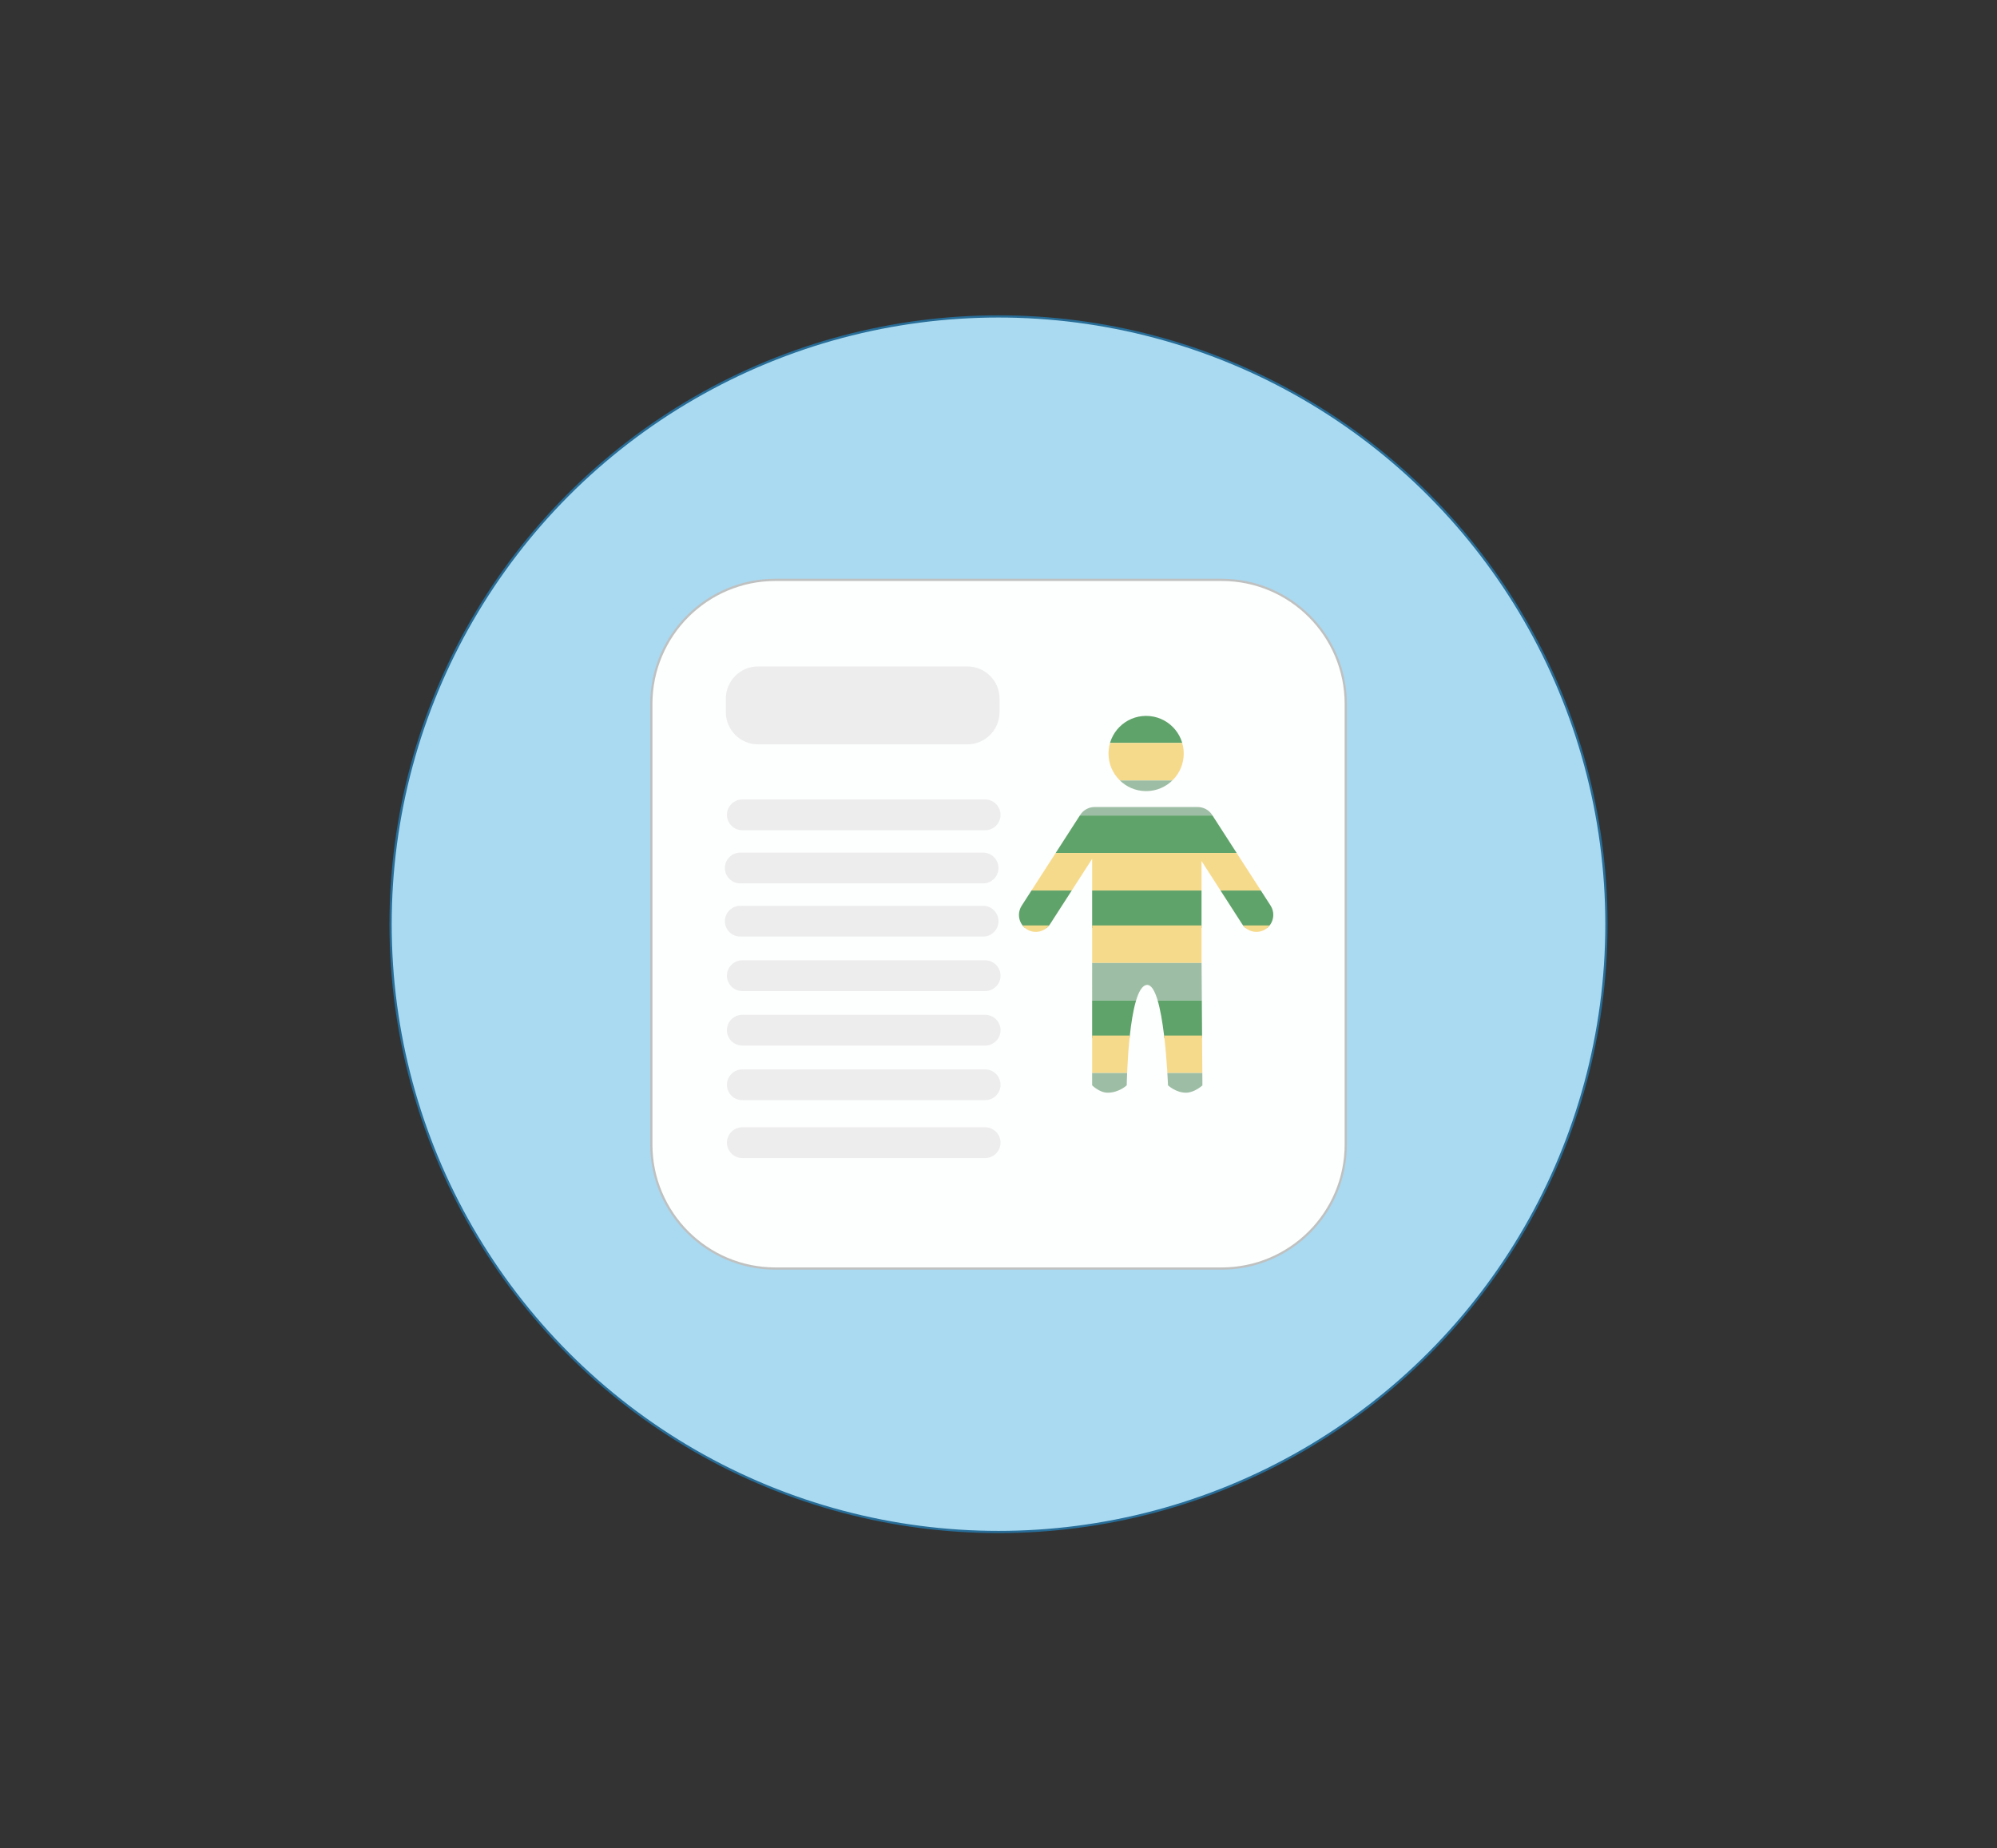 <?xml version="1.0" encoding="utf-8"?>
<!-- Generator: Adobe Illustrator 24.0.3, SVG Export Plug-In . SVG Version: 6.00 Build 0)  -->
<svg version="1.1" id="Layer_1" xmlns="http://www.w3.org/2000/svg" xmlns:xlink="http://www.w3.org/1999/xlink" x="0px" y="0px"
	 viewBox="0 0 224.56 207.89" style="enable-background:new 0 0 224.56 207.89;" xml:space="preserve">
<rect x="0" y="0" width="224.56" height="207.89" fill="#333333" stroke="none"/>
<style type="text/css">
	.st0{fill:#AADAF1;stroke:#276D98;stroke-width:0.25;stroke-miterlimit:10;}
	.st1{fill:#FDFEFE;stroke:#BFC1C1;stroke-width:0.25;stroke-miterlimit:10;}
	.st2{clip-path:url(#SVGID_2_);}
	.st3{fill:#60A36A;}
	.st4{fill:#F6DA8C;}
	.st5{fill:#9DBEA4;}
	.st6{clip-path:url(#SVGID_2_);fill:#9DD9DD;}
	.st7{clip-path:url(#SVGID_4_);}
	.st8{clip-path:url(#SVGID_4_);fill:#9DD9DD;}
	.st9{fill:#EDEDED;}
</style>
<g>
	<circle class="st0" cx="112.28" cy="103.95" r="68.36"/>
	<g>
		<path class="st1" d="M137.37,142.68H87.2c-7.71,0-13.96-6.25-13.96-13.96V79.18c0-7.71,6.25-13.96,13.96-13.96h50.17
			c7.71,0,13.96,6.25,13.96,13.96v49.54C151.33,136.43,145.08,142.68,137.37,142.68z"/>
		<g>
			<g>
				<defs>
					<path id="SVGID_1_" d="M143.18,102.9c0,0.63-0.31,1.24-0.87,1.61c-0.88,0.57-2.06,0.31-2.63-0.57l-4.57-7.1v10.82l0.1,14.42
						c0,0-0.89,0.82-1.85,0.82c-1.15,0-2.02-0.83-2.02-0.83s-0.41-11.46-2.38-11.29c-2.09,0.18-2.26,11.29-2.26,11.29
						s-0.87,0.83-2.14,0.83c-0.94,0-1.75-0.83-1.75-0.83V96.6l-4.73,7.34c-0.57,0.88-1.75,1.14-2.63,0.57
						c-0.56-0.36-0.87-0.98-0.87-1.6c0-0.35,0.1-0.71,0.3-1.03l6.6-10.24c0.31-0.48,0.81-0.77,1.33-0.85
						c0.09-0.01,0.18-0.02,0.27-0.02h11.6c0.15,0,0.29,0.02,0.43,0.05c0.47,0.11,0.9,0.39,1.18,0.82l6.6,10.24
						C143.09,102.2,143.18,102.55,143.18,102.9z"/>
				</defs>
				<clipPath id="SVGID_2_">
					<use xlink:href="#SVGID_1_"  style="overflow:visible;"/>
				</clipPath>
				<g class="st2">
					<path class="st3" d="M154.5,83.27h-43.79c-1.16,0-2.11-0.95-2.11-2.11l0,0c0-1.16,0.95-2.11,2.11-2.11h43.79
						c1.16,0,2.11,0.95,2.11,2.11l0,0C156.61,82.32,155.66,83.27,154.5,83.27z"/>
					<path class="st4" d="M154.5,87.49h-43.79c-1.16,0-2.11-0.95-2.11-2.11v0c0-1.16,0.95-2.11,2.11-2.11h43.79
						c1.16,0,2.11,0.95,2.11,2.11v0C156.61,86.54,155.66,87.49,154.5,87.49z"/>
					<path class="st5" d="M154.5,91.71h-43.79c-1.16,0-2.11-0.95-2.11-2.11v0c0-1.16,0.95-2.11,2.11-2.11h43.79
						c1.16,0,2.11,0.95,2.11,2.11v0C156.61,90.76,155.66,91.71,154.5,91.71z"/>
					<path class="st3" d="M154.5,95.94h-43.79c-1.16,0-2.11-0.95-2.11-2.11v0c0-1.16,0.95-2.11,2.11-2.11h43.79
						c1.16,0,2.11,0.95,2.11,2.11v0C156.61,94.99,155.66,95.94,154.5,95.94z"/>
					<path class="st4" d="M154.5,100.16h-43.79c-1.16,0-2.11-0.95-2.11-2.11v0c0-1.16,0.95-2.11,2.11-2.11h43.79
						c1.16,0,2.11,0.95,2.11,2.11v0C156.61,99.21,155.66,100.16,154.5,100.16z"/>
					<path class="st3" d="M154.5,104.38h-43.79c-1.16,0-2.11-0.95-2.11-2.11l0,0c0-1.16,0.95-2.11,2.11-2.11h43.79
						c1.16,0,2.11,0.95,2.11,2.11l0,0C156.61,103.43,155.66,104.38,154.5,104.38z"/>
					<path class="st4" d="M154.5,108.31h-43.79c-1.16,0-2.11-0.95-2.11-2.11l0,0c0-1.16,0.95-2.11,2.11-2.11h43.79
						c1.16,0,2.11,0.95,2.11,2.11l0,0C156.61,107.36,155.66,108.31,154.5,108.31z"/>
					<path class="st5" d="M154.5,112.53h-43.79c-1.16,0-2.11-0.95-2.11-2.11v0c0-1.16,0.95-2.11,2.11-2.11h43.79
						c1.16,0,2.11,0.95,2.11,2.11v0C156.61,111.58,155.66,112.53,154.5,112.53z"/>
					<path class="st3" d="M154.5,116.75h-43.79c-1.16,0-2.11-0.95-2.11-2.11v0c0-1.16,0.95-2.11,2.11-2.11h43.79
						c1.16,0,2.11,0.95,2.11,2.11v0C156.61,115.8,155.66,116.75,154.5,116.75z"/>
					<path class="st4" d="M154.5,120.69h-43.79c-1.16,0-2.11-0.95-2.11-2.11l0,0c0-1.16,0.95-2.11,2.11-2.11h43.79
						c1.16,0,2.11,0.95,2.11,2.11l0,0C156.61,119.74,155.66,120.69,154.5,120.69z"/>
					<path class="st5" d="M154.5,124.91h-43.79c-1.16,0-2.11-0.95-2.11-2.11l0,0c0-1.16,0.95-2.11,2.11-2.11h43.79
						c1.16,0,2.11,0.95,2.11,2.11l0,0C156.61,123.96,155.66,124.91,154.5,124.91z"/>
				</g>
				<path class="st6" d="M122.8,90.77h0.27c-0.09,0-0.18,0.01-0.27,0.02V90.77z"/>
				<path class="st6" d="M135.11,90.77v0.05c-0.14-0.03-0.28-0.05-0.43-0.05H135.11z"/>
				<circle class="st6" cx="129.2" cy="84.46" r="4.23"/>
			</g>
			<g>
				<defs>
					<circle id="SVGID_3_" cx="128.88" cy="84.75" r="4.23"/>
				</defs>
				<clipPath id="SVGID_4_">
					<use xlink:href="#SVGID_3_"  style="overflow:visible;"/>
				</clipPath>
				<g class="st7">
					<path class="st3" d="M154.18,83.56h-43.79c-1.16,0-2.11-0.95-2.11-2.11l0,0c0-1.16,0.95-2.11,2.11-2.11h43.79
						c1.16,0,2.11,0.95,2.11,2.11l0,0C156.29,82.61,155.34,83.56,154.18,83.56z"/>
					<path class="st4" d="M154.18,87.78h-43.79c-1.16,0-2.11-0.95-2.11-2.11l0,0c0-1.16,0.95-2.11,2.11-2.11h43.79
						c1.16,0,2.11,0.95,2.11,2.11l0,0C156.29,86.83,155.34,87.78,154.18,87.78z"/>
					<path class="st5" d="M154.18,92h-43.79c-1.16,0-2.11-0.95-2.11-2.11v0c0-1.16,0.95-2.11,2.11-2.11h43.79
						c1.16,0,2.11,0.95,2.11,2.11v0C156.29,91.05,155.34,92,154.18,92z"/>
					<path class="st3" d="M154.18,96.22h-43.79c-1.16,0-2.11-0.95-2.11-2.11v0c0-1.16,0.95-2.11,2.11-2.11h43.79
						c1.16,0,2.11,0.95,2.11,2.11v0C156.29,95.27,155.34,96.22,154.18,96.22z"/>
					<path class="st4" d="M154.18,100.44h-43.79c-1.16,0-2.11-0.95-2.11-2.11v0c0-1.16,0.95-2.11,2.11-2.11h43.79
						c1.16,0,2.11,0.95,2.11,2.11v0C156.29,99.49,155.34,100.44,154.18,100.44z"/>
					<path class="st3" d="M154.18,104.66h-43.79c-1.16,0-2.11-0.95-2.11-2.11v0c0-1.16,0.95-2.11,2.11-2.11h43.79
						c1.16,0,2.11,0.95,2.11,2.11v0C156.29,103.71,155.34,104.66,154.18,104.66z"/>
					<path class="st4" d="M154.18,108.6h-43.79c-1.16,0-2.11-0.95-2.11-2.11l0,0c0-1.16,0.95-2.11,2.11-2.11h43.79
						c1.16,0,2.11,0.95,2.11,2.11l0,0C156.29,107.65,155.34,108.6,154.18,108.6z"/>
					<path class="st5" d="M154.18,112.82h-43.79c-1.16,0-2.11-0.95-2.11-2.11l0,0c0-1.16,0.95-2.11,2.11-2.11h43.79
						c1.16,0,2.11,0.95,2.11,2.11l0,0C156.29,111.87,155.34,112.82,154.18,112.82z"/>
					<path class="st3" d="M154.18,117.04h-43.79c-1.16,0-2.11-0.95-2.11-2.11v0c0-1.16,0.95-2.11,2.11-2.11h43.79
						c1.16,0,2.11,0.95,2.11,2.11v0C156.29,116.09,155.34,117.04,154.18,117.04z"/>
					<path class="st4" d="M154.18,120.97h-43.79c-1.16,0-2.11-0.95-2.11-2.11v0c0-1.16,0.95-2.11,2.11-2.11h43.79
						c1.16,0,2.11,0.95,2.11,2.11v0C156.29,120.02,155.34,120.97,154.18,120.97z"/>
					<path class="st5" d="M154.18,125.19h-43.79c-1.16,0-2.11-0.95-2.11-2.11v0c0-1.16,0.95-2.11,2.11-2.11h43.79
						c1.16,0,2.11,0.95,2.11,2.11v0C156.29,124.24,155.34,125.19,154.18,125.19z"/>
				</g>
				<path class="st8" d="M122.48,91.05h0.27c-0.09,0-0.18,0.01-0.27,0.02V91.05z"/>
				<path class="st8" d="M134.79,91.05v0.05c-0.14-0.03-0.28-0.05-0.43-0.05H134.79z"/>
			</g>
		</g>
		<path class="st9" d="M110.78,93.38H83.47c-0.95,0-1.73-0.78-1.73-1.73v0c0-0.95,0.78-1.73,1.73-1.73h27.31
			c0.95,0,1.73,0.78,1.73,1.73v0C112.51,92.6,111.73,93.38,110.78,93.38z"/>
		<path class="st9" d="M110.55,99.36H83.24c-0.95,0-1.73-0.78-1.73-1.73v0c0-0.95,0.78-1.73,1.73-1.73h27.31
			c0.95,0,1.73,0.78,1.73,1.73v0C112.28,98.58,111.5,99.36,110.55,99.36z"/>
		<path class="st9" d="M110.55,105.34H83.24c-0.95,0-1.73-0.78-1.73-1.73v0c0-0.95,0.78-1.73,1.73-1.73h27.31
			c0.95,0,1.73,0.78,1.73,1.73v0C112.28,104.56,111.5,105.34,110.55,105.34z"/>
		<path class="st9" d="M110.78,111.47H83.47c-0.95,0-1.73-0.78-1.73-1.73l0,0c0-0.95,0.78-1.73,1.73-1.73h27.31
			c0.95,0,1.73,0.78,1.73,1.73l0,0C112.51,110.69,111.73,111.47,110.78,111.47z"/>
		<path class="st9" d="M110.78,117.6H83.47c-0.95,0-1.73-0.78-1.73-1.73v0c0-0.95,0.78-1.73,1.73-1.73h27.31
			c0.95,0,1.73,0.78,1.73,1.73v0C112.51,116.82,111.73,117.6,110.78,117.6z"/>
		<path class="st9" d="M110.78,123.74H83.47c-0.95,0-1.73-0.78-1.73-1.73l0,0c0-0.95,0.78-1.73,1.73-1.73h27.31
			c0.95,0,1.73,0.78,1.73,1.73l0,0C112.51,122.96,111.73,123.74,110.78,123.74z"/>
		<path class="st9" d="M110.78,130.25H83.47c-0.95,0-1.73-0.78-1.73-1.73v0c0-0.95,0.78-1.73,1.73-1.73h27.31
			c0.95,0,1.73,0.78,1.73,1.73v0C112.51,129.47,111.73,130.25,110.78,130.25z"/>
		<path class="st9" d="M108.79,83.72H85.23c-1.98,0-3.61-1.62-3.61-3.61v-1.54c0-1.98,1.62-3.61,3.61-3.61h23.56
			c1.98,0,3.61,1.62,3.61,3.61v1.54C112.39,82.1,110.77,83.72,108.79,83.72z"/>
	</g>
</g>
</svg>

